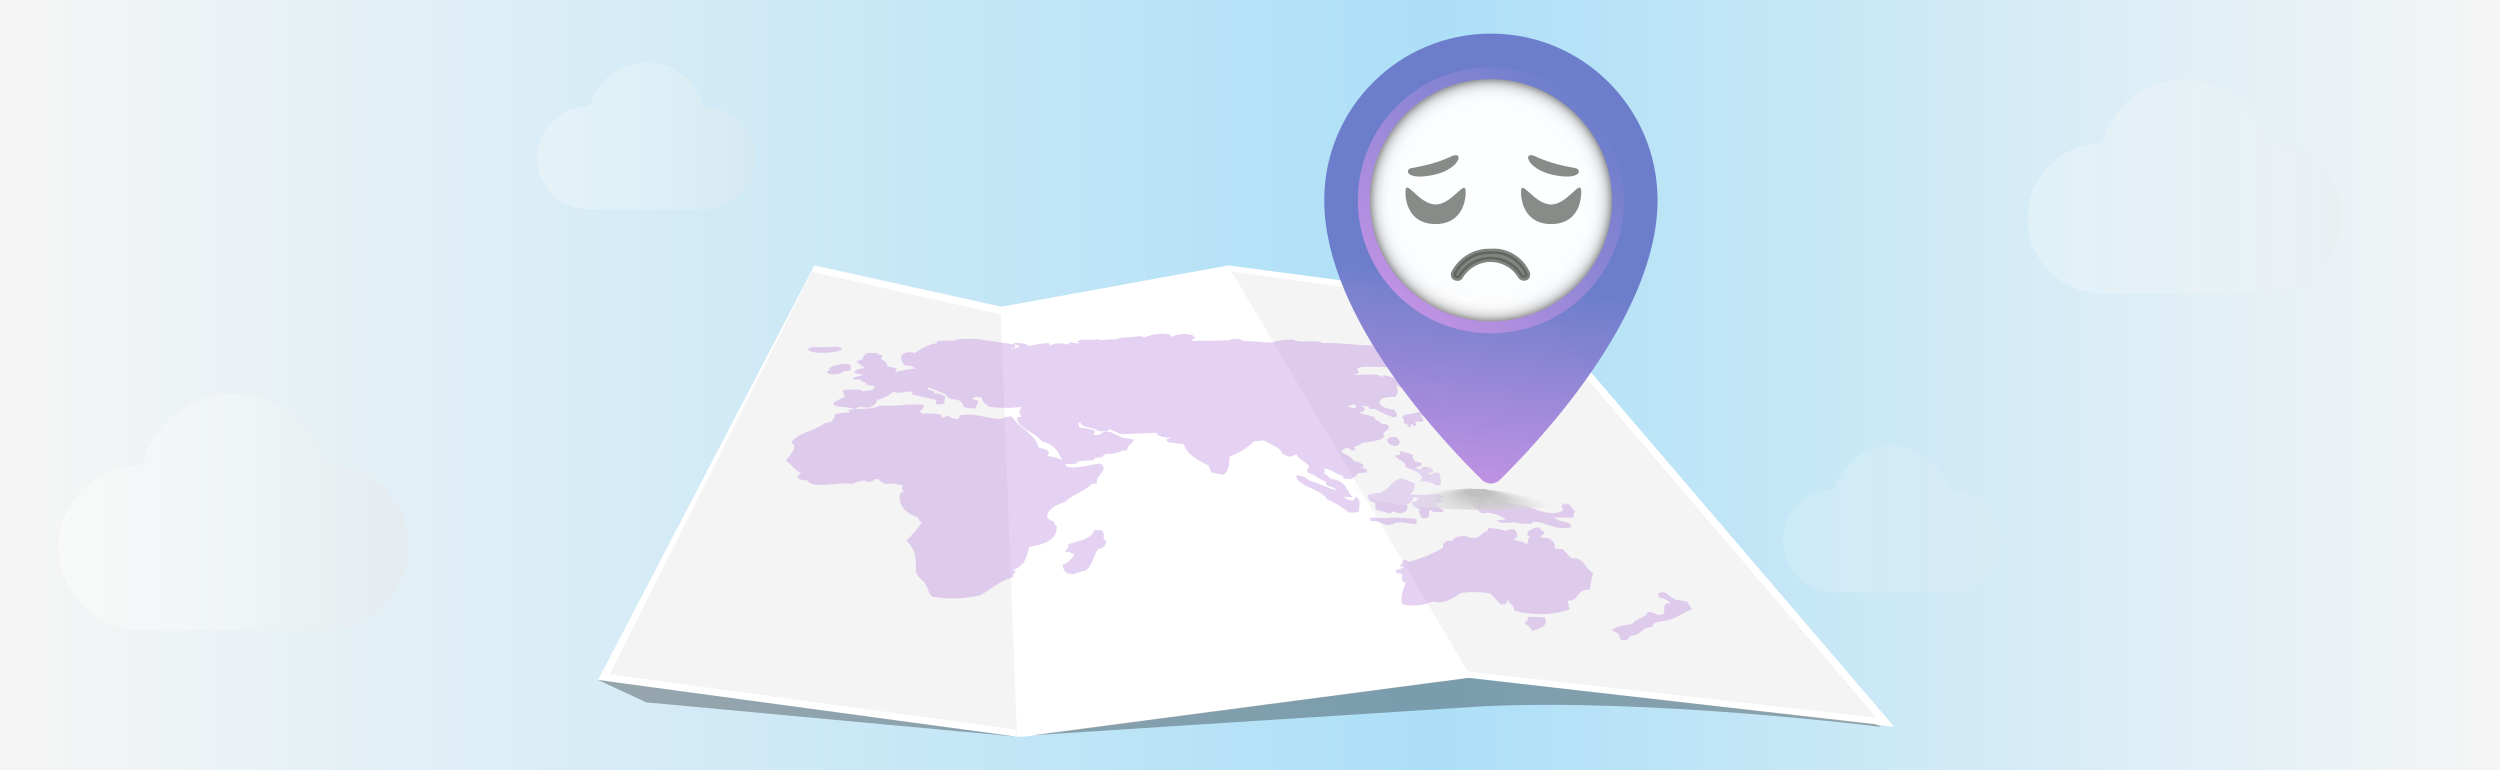 <svg xmlns="http://www.w3.org/2000/svg" xmlns:xlink="http://www.w3.org/1999/xlink" viewBox="0 0 357 110" xmlns:v="https://vecta.io/nano"><rect x="0" y="0" width="357" height="110" fill="#333333" stroke="none"/><linearGradient id="A" gradientUnits="userSpaceOnUse" x1="-2.14" y1="55" x2="354.86" y2="55"><stop offset=".02" stop-color="#f5f5f5"/><stop offset=".579" stop-color="#acdff7"/><stop offset="1" stop-color="#f5f5f5"/></linearGradient><path d="M0 0h357v110H0z" fill="url(#A)"/><g fill="#fff"><path d="M209 96.7l-33.6-58.8 43.7 5.8 51.4 60.1z"/><path d="M145.2 105.2L141.9 44l33.5-6.1 36 58.7-65.1 8.6z"/><path d="M85.4 97.1l30.9-59.2 27.6 6.1 1.3 61.2z"/></g><path d="M209.6 95.9l58.4 6.6-49.4-57.8-42.7-5.9zm-122.5.4l58.1 7.9-2.3-59.3-27-6.1z" opacity=".198" fill="#c9c9c9"/><linearGradient id="B" gradientUnits="userSpaceOnUse" x1="85.45" y1="101.105" x2="145.23" y2="101.105"><stop offset="0"/><stop offset="1"/></linearGradient><path d="M85.4 97.1l6.9 3.2 52.9 4.9-59.8-8.1z" opacity=".3" fill="url(#B)"/><defs><path id="C" d="M1 1h1L1 2z"/><path id="D" d="M-1-1h-1l1-1z"/></defs><clipPath id="E"><use xlink:href="#C"/></clipPath><clipPath id="F" clip-path="url(#E)"><use xlink:href="#D"/></clipPath><g clip-path="url(#F)"><linearGradient id="G" gradientUnits="userSpaceOnUse" x1="145.29" y1="105.155" x2="145.31" y2="105.155"><stop offset="0"/><stop offset="1"/></linearGradient><path d="M145.3 105.2z" fill="url(#G)"/></g><linearGradient id="H" gradientUnits="userSpaceOnUse" x1="147.29" y1="100.925" x2="268.58" y2="100.925"><stop offset="0"/><stop offset="1"/></linearGradient><path d="M209.6 96.8l-62.3 8.2 63.8-4.1c23.9-1.3 57.5 2.9 57.5 2.9s-.3-.2-.8-.4l-58.2-6.6z" opacity=".3" fill="url(#H)"/><g opacity=".4" fill-rule="evenodd" fill="#be8fe2"><path d="M120.2 49.8c-.1-.6-2.8 0-4.2-.3-.2.2-.6.2-.6.4.3.8 4.8.5 4.8-.1zm2.1 1.8a6.42 6.42 0 0 0 1.3 1c-.9 0-1.5.2-1.6.6.3.2.9.2 1.2.3-.4.3-1.4.2-1.4.7 2.1 0 5.2-.1 6.3-.8-.3-.2-.3-.5 0-.8l-1.4-.3c.1-.5-.5-.8-1-1.1.5-.1.1-.3.3-.5-.5 0-.6-.1-.7-.3h-1.5c-.2.3-.8.4-.5.8-.4.2-.7.3-1 .4zm-4.2 1.6c.4.5 2.2.2 2.4-.2.3 0 .7 0 1-.2 0-.3 0-.5-.2-.8-1-.1-2.1.1-3 .6.2 0 .1.2.3.2-.2.1-.5.2-.5.4zm81 10.5c1.1-.1.9-.9.2-1.3-1.8-.1-1.3 1.1-.2 1.3zm6.4 3.8c-1-.1-.9.2-1.3.3l-.3-.3c1.5.1.6-1-.7-.8-.3 0-.1.3-.3.3-.3 0-.5-.1-.8-.3.8 0 .9-.3.9-.6-.3-.1-.7-.1-1-.3-.3-.4-.3-.5-.2-.8-.6-.3-1.2-.4-1.9-.6a.9.9 0 0 0 .1.5c-.3.1-.7.1-.8.2.5.6 1.7.9 1.5 1.6 1.3.5 2.9 1.1 2.1 2 .8.1 1.8.1 2.1.6h.8c.1-.5 0-1.2-.2-1.8zm.7 3.6c-.1-.3-.4-.4-.8-.6-1.4.2-2.7.2-4.1.1.5-.3.8-1 .7-1.6a12.2 12.2 0 0 1-1.7-.7c-1.9.3-1.7 1.6-3.3 2.1-.6 0-1.1.1-1.7.3.1.5.2 1 1 1 .2.4 0 .7.2 1.1.6.2 1.2.3 1.9.5.5 0 .3-.2.6-.3.3.2.7.3 1.1.3.7-.2 1.1-.6.8-1.3.5-.1.9-.5.9-1 .3 0 .6.1.9.1-.3.2-.4.6-1.1.6l.2.6 1 .4c-.5.2.1 1 .3 1.3 1.5.1.7-.8 1.1-1.2a1.38 1.38 0 0 1 .4.3h1.5c.2-.4-1-.6-.9-1.3.3-.1.9 0 .7-.3-.1-.5-1.1-.4-1.6-.6.6.3 1.2.3 1.9.2zm7 .6c.1.2.3.5-.1.5-.6-.1-.9-.5-1.3-.8-1.4-.1-1.2.4-2.3.3 1 .3 1.3 1.2 2.2 1.6 1.2-.2 2.4.2 3.3.9-.3.1-.9 0-1.2.1.3.6 1.6.3 2.5.3.7.2 1.5.2 2.3.2.4 0 0-.3.6-.3 1.8.2 3.2 1.3 5.1.8.4-.9-1.9-.7-2.3-1.4h2.7c-.1-.4.2-.6.2-1-.6-.2-.5-1-1.4-1s-.2.7-.3 1c-2.3 1.2-4.4-.9-7.3-.9a3.5 3.5 0 0 0-2.7-.3zm-13.4 2.9c.9 0 1.4.2 2.4.2.2-.2.2-.5-.1-.7h-.1c-1.5-.2-2.9-.2-4.4-.1-1 0-2.3-.4-1.9.4 1.1-.1 1.7.5 2.6.6.6-.1.9-.4 1.5-.4z"/><path d="M224.4 79.7c-.5-.4-.8-.9-1.3-1.3-.4 0-1 0-1.2-.2.4-.4-.1-.8-.6-1.3-.4-.1-.9-.1-1.3-.2 0-.3.5-.3.6-.6-.3-.2-.6-.6-.9-.8-1.1.1-2.3.9-1.1 1.4-.7.1-.1.8-.7 1-.3-.4-1.3-.4-1.8-.7.8-.2.7-.9.1-1.4-.8-.1-.8.1-1.1.2-.9-.2-1.7-.4-2.6-.4.1.5-.3.4-.7.7s-.6.8-1.8.7c-1.2-.6-2.7 0-2.7.6 0-.2-.3-.2-.6-.2-.4.2-.8.5-.6 1-1.6.9-3.2 1.6-4.9 2-.3-.1-.3-.3-.8-.2-.2.3-.2.6-.5.8 0 .2.4.1.5.2-.2.3-1 .3-1.1.5 0 .1.1.2.1.3.1.1.7 0 .8.2.2.4-.4 1 .5 1.2-.2 1-.9 2-.4 3.1 1.4.3 3 .2 4.3-.4 1.6.5 3.1-.6 3.9-1.2 1.5-.2 3-.2 4.4.1.4.6 1 .9 1.3 1.5 1.2.1 1-.4 1-.8.2.7 1.2 1 1 1.7 2.6.7 5.4.7 8-.2-.3-.5-.1-.8-.4-1.2 2.1-.1 1-1.6 3.3-1.6 0-.8.2-1.6.4-2.4-1.3-.7-1.2-2.2-3.1-2.1zm-67.1-4h-1.1c-.1 1.3-2.4 1.5-3.8 2.1.5.3-.1.5-.3 1 .5 0 .9.1 1.3.4a3.53 3.53 0 0 1-1.7 1.5c.2.6.3 1.3 1.5 1.3.6-.2 1.2-.4 1.8-.5 1.1-.8 1.1-2.1 1.8-3.1 1.1-.1 1.5-1.1.7-1.5.3-.2.1-.9-.2-1.2zm83.6 10.2c-.5-.1-1-.2-1.5-.2-.6-.3-1.1-.7-1.6-1.1-1-.1-1.2.2-.9.7.6.1 1.2.4 1.7.8-1.9 0-.1 1.6-1.6 1.7-.7 0-.9-.5-1.7-.4-.3.8-1.8 1-2.2 1.7-1.3.2-2.6.4-3 1 1.3.2 1 .8 1.4 1.3 1.3.2.9-.4 1.4-.6 1.7-.2 1.4-1.2 3.1-1.3-.1-.7 1-.7 2-.9 1.5-.3 2.4-1.2 3.7-1.6-.5-.4-.5-.8-.8-1.1zm-22.8 2.2c.4.6-.5.6-.3 1a2.41 2.41 0 0 1 1 1c1.1-.4 2.4-.7 1.8-1.9-.8-.1-1.7-.1-2.5-.1zm-26.3-17.2c.4.1.9.1 1.4.1-1-.9-.9-2.4-3.1-2.6-.5-.3-.4-.6-1.1-.8.4-.1 0-.7.1-.7 1.2.2 1.6.8 2.6 1 .1.2.1.3.1.4.4.1.9.1 1.3.1.1-.3.8-.4.7-.8.5-.1.9-.1 1.4-.1-.2-.2.1-.2 0-.4-.3-.2-.6-.3-.9-.4.4 0 .6-.1.4-.3-.4-.3-.9-.5-1.4-.6-.3-.6-1.2-.9-1.8-1.3.2-.3.5-.5.9-.5.5 0 .4.4 1 .3.3-.1.1-.2 0-.4.2-.3.9-.3 1-.6 1.3-.3 3.9-.4 3.1-1.4.4-.4 1.1-.7.7-1.2-.3-.2-.9-.1-1.1-.3 0-.4-.9-.3-.8-.8-.6-.3-1.7-.4-2.3-.7 1.1 0 1.3-1-.2-1-.2.1-.1.3-.5.4-.3-.1-.8-.2-1.1-.3.7.1.7-.2.9-.3.4.4 2.6 0 2.4.7h.9c.8.5 1.7.9 2.6 1.2 1-.1.2-.7.1-1.1-2.7-.2-2.9-2 .1-1.8a1.24 1.24 0 0 0 .1-1.7c.6.2 1.1.5 1.5.9.7 0 .8-.1 1-.3-.4-.3-.4-.3-.5-.7-1.5-.3-2-1.1-3.7-1.3-.3 0 0 .3-.2.3-.6-.8-3.1-.2-4.2-.4.6 0 .8-.2.9-.4-1.6-1.4 4.8-.2 5.6-.9.1-.2-.6-.1-.8-.2l1-.3c.3.1.7.2 1.1.2s.2-.2.4-.3c.3.3.3.6-.4.7-.4.9 1.3 1.1 2.5 1.6.8.4 1.6.7 2.4.9.8-.1.3-.6-.2-.8 1.3-.5-.8-.8-1-1.5-.4 0-1 .1-1.1-.1.6-.2 1.3-.3 1.9-.2.3-.4.8-.7 1.3-.9l-.1-.2c-.6-.1-1.5 0-2-.2.4-.1.7-.1 1.1-.1-.7-.7-2.6-.8-3.9-1.3-.4 0-.3.1-.7 0s-.3-.2-.8-.2c-1 .3-2.4-.2-3.4-.1 0 .1.3.3 0 .3 0-.1-.3-.1-.5-.2-2.6.1-4.8-.4-7.7-.3-.5-.5-2.3-.1-3.5-.3-.4 0-.4-.2-.7-.2-1 0-2 .1-2.9.4-1.4 0-2.7-.2-4.2-.2-.2-.2-.5-.3-.8-.3-.4 0-.9 0-1.2.2l-5.3.1c-.2-.3.5-.2.4-.5s-.2-.1-.2-.3c-1-.3-2.1-.3-3 .2-.1-.1-.3-.1-.3-.3-1.2-.3-2.5-.1-3.7.4-.2-.1-.5-.2-.7-.2-1.1.2-2.8.1-3.5.5-.8-.2-1.8.3-2.6-.1-.6.3-2.1-.1-2.7.3-.4.1.6.2.1.3s-.7-.1-1.2-.1c-.3.1-.1.3-.5.3a2.87 2.87 0 0 0-2.4.2c.1-.2-.1-.2-.1-.4-.9 0-1.8.2-2.8.4-.7-.4-1.5-.5-2.3-.4.2.2.7.3.9.5-.4.2-.8.3-1.2.3-.1-.2.7 0 .6-.3s0-.2 0-.3l-5.6-.8c-1.2 0-2.8-.1-3.3.3-.8-.1-1.5-.1-2.3 0v.3c-1.2.2-2.3.7-3.2 1.5 0-.2-.5-.2-1-.2-1.5.3-.8 1.4-.4 1.9 1.1-.1 1.1.3 1.7.4-2 .2-3.9.7-5.7 1.4-.7 0-2-.3-2.2.2s1 .2.6.7l1.5.3c-.3.1-.6.3-.3.5-.5 0-1.1.1-1.6.2-.1-.4-1.9-.3-2.7-.2-.3.3 0 .7.2.9l-1.7.9c-.2.8 2.2.5 2.9.9.6 0 .4-.3 1-.3.4.1.8.1 1.3.1.5-.2 1-.6 1.1-1.1.9-.2 1.6-.6 2.3-1.2.7.5 2.1-.2 2.7.1.1.2-.2.2-.2.3l3.5.8c.2.1 0 .4.1.6.4.1.9 0 1.3-.1-.4-.3 0-.5 0-1-.5-.1-.6-.5-1.6-.4.2-.5-.8-.4-1-.7.1 0 .1-.1.1-.2.9.3 1.8.7 2.7 1.1-.1.3.4.4.6.6 1.4 0 1.7.5 1.8 1.1.6.2 1.2.3 1.8.2-.1-.5.4-.6.3-1-.2-.2-.7-.2-.9-.4.3-.1.4-.2.7-.3-.1.2.6.1.7.2 0 .6.6 1 1.1 1.3a16.95 16.95 0 0 0 4.5 0c-.1.5-.5.9.1 1.3-.1.2-.7.1-.7.3.1 1.4 2.8 2.2 3.7 3.4 1.9.4 2.2 1.6 2.8 2.6a8.3 8.3 0 0 0-2.1-.6c.1-.2.2-.5.1-.7-.1 0-.1-.1-.1-.1-.4-.2-.9-.3-1.3-.4-.4-1.9-2.8-2.8-3.8-4.4-1-.1-1 .2-1.6.3-2.2 0-3.5-.9-5.8-.5-.2.1 0 .5-.4.5-.9.1-.7-.3-1.4-.4-.5 0-.2.3-.8.2-.2-.1 0-.3-.2-.4-.8-.2-1.7-.2-2.6-.1.1-.2-.4-.2-.4-.4.4-.1.8-.6.5-.9-2.1-.2-3.9.3-6.2.1-1 .6-2.5.4-4.3.6-.4.2.2.2 0 .4-.7 0-1.3.1-2 .2-.2.6-.2 1.2-1.5 1.3-1.3 1.1-4 1.4-4.8 2.8 1.1.6-.3 1.9-.8 2.6.9.5 1.1 1.3 2.2 1.7-.3.2-.4.4-.5.7.1.1.4.2.3.3.4 0 .7.1 1.1.1.7 1.3 3.9.2 6.5.5.5-.3 1.1-.4 1.6-.5.3 0 .2.3.8.2s.5-.4 1.2-.4c.3.3.6.5 1 .7.9-.1 1.9 0 2.7.3-.6.2-.2.6 0 .8-.3 0-.5.2-.6.4-.2 1.6.8 2.7 2.6 3.3.1.3.3.6.5.8-.7.9-1.4 1.8-2.2 2.5 1.4 1.2 1.4 2.7 1.4 4.3 0 .8 1 1.3 1.4 2s.4 1.2.9 1.7c2.3.4 4.6.3 6.9-.2 1.6-.9 2.7-2 4.7-2.6-.2-.5.8-.8 0-1 1.8-.7 1.9-2 2.3-3.3 2.6-.4 4-1.3 3.9-2.9-.1-.3-.6-.4-.3-.7-2.5-.7 0-2.5 1.5-2.8.9-1 2.9-1.6 3.8-2.6.3 0 .5 0 .8-.1-.5-1.1 1.9-1.8.4-2.8-1.5.1-4.8 1.2-5 0 .5.1 1.1.1 1.6 0 .1-.5 1.7-.4 2.5-.5.1-.3.4-.4 1.2-.4.1-.3.3-.4.6-.5 1.7.1 1.8-.5 3-.5-.1-.7.6-.8.9-1.4-.1-.3-.8-.2-1.5-.4-1.3-.4-2.2-1.5-3.4-.4-.2 0-.8.1-.8-.1.1-.1.1-.3.1-.5-.5-.3-1.6-.3-2.2-.5 0-.3-.3-.6.2-.7 0 .8 1.9.7 2.5 1.2.5.2 1.5.1 1.6-.2.8.2 1.1.6 1.9.7l4.8-.2c.3.5 1.1.7 2.1.7-.1.2-.8.1-.6.4.2.5 1.8.3 2.5.6.3 1.3 1.9 2.2 3.5 3 0 .3.3.5.3.9.6.2 1.2.3 1.8.4.9-.6.8-1.7.9-2.6 1.3-.5 2.5-1.2 3.5-2.2.5 0 .9-.1 1.4-.1.9.6 2.4 1 2.6 1.9.5.1.5.4 1.1.4s.4-.3 1-.3c.1.7 1.5 1 1.8 1.9-.5.2-.4.3-.2.7 1.1.3 1.6 1 2.6 1.3-.5.7 1.3.6 1.4 1.2-1.4-.4-2.5-1-3.9-1.4-.4-.5-1.1-.7-1.8-.7.1 1.6 3.6 1.9 4.4 3.4 1.1.5 2.2 1.1 3.1 1.9.5 0 1 0 1.5-.1-.2-.8.5-1.5-.5-2.2-.2.9-1.1.6-1.8 0zm14.5-11.8c-.2-.5-1.5-.7-1-1.2-.5-.1-.6-.4-1-.6-.5 0-1 0-1-.2.6-.1 1.2-.1 1.8 0 0-.1-.1-.2 0-.2-.2-.6-2.5-.3-2.4-.9-.4-.1-.8-.1-1.2.1.2.5.5 1 .9 1.4.3.1.6.1.9.2-.3.1.3.3.3.5-.3.1-.3.4-1 .3 0 .1.1.2.1.3-.8.3-2.3.3-2.5.8.5.3.2.6.3.9.7-.1.3.4.9.5.4 0-.3-.4.1-.4s.2.3.7.2c.3-.1-.3-.5 0-.6 1.7.2 1-.5.5-.9.5 0 .5.3 1 .3s.7-.1.5-.4c.9.4 1.3 0 2.1-.1z"/></g><g opacity=".97"><radialGradient id="I" cx="-25.651" cy="-2570.503" r="17.218" fx="-21.713" fy="-2587.264" gradientTransform="matrix(0.637 -2.155282e-02 0.251 0.213 874.1 620.393)" gradientUnits="userSpaceOnUse"><stop offset=".142" stop-color="#bebebe"/><stop offset=".966" stop-color="#f4f4f4" stop-opacity=".2"/></radialGradient><path d="M230.6 69.6c0 1.8-8.4 3.2-18.7 3.2s-18.7-1.4-18.7-3.2 8.4-3.2 18.7-3.2 18.7 1.4 18.7 3.2z" fill="url(#I)"/><linearGradient id="J" gradientUnits="userSpaceOnUse" x1="207.336" y1="68.324" x2="216.232" y2="5.023"><stop offset="0" stop-color="#be8fe2"/><stop offset=".45" stop-color="#6a7bca"/></linearGradient><path d="M236.7 28.6c0 16.9-17.8 35.3-22.6 40-.7.6-1.7.6-2.4 0-4.8-4.7-22.6-23-22.6-40 0-13.2 10.7-23.8 23.8-23.8 13.2 0 23.8 10.7 23.8 23.8z" fill="url(#J)"/><linearGradient id="K" gradientUnits="userSpaceOnUse" x1="199.475" y1="42.045" x2="226.345" y2="15.175"><stop offset="0" stop-color="#be8fe2"/><stop offset="1" stop-color="#6a7bca"/></linearGradient><path d="M231.9 28.6c0 10.5-8.5 19-19 19s-19-8.5-19-19 8.5-19 19-19 19 8.5 19 19z" fill="url(#K)"/><radialGradient id="L" cx="213.9" cy="-21.11" r="17.28" gradientTransform="matrix(1 0 0 1 -1 49.72)" gradientUnits="userSpaceOnUse"><stop offset=".71" stop-color="#fff"/><stop offset=".84" stop-color="#fdfdfd"/><stop offset=".89" stop-color="#f6f6f6"/><stop offset=".92" stop-color="#ebebeb"/><stop offset=".95" stop-color="#dadada"/><stop offset=".97" stop-color="#c4c4c4"/><stop offset=".99" stop-color="#a9a9a9"/><stop offset="1" stop-color="#999"/></radialGradient><path d="M230.2 28.6a17.31 17.31 0 0 1-17.3 17.3 17.31 17.31 0 0 1-17.3-17.3 17.24 17.24 0 0 1 17.3-17.3c9.5 0 17.3 7.8 17.3 17.3z" fill="url(#L)"/></g><path d="M209.3 27.4c0-2-1.9 1.8-4.3 1.8s-4.3-3.9-4.3-1.8 1 4.6 4.3 4.6 4.3-2.6 4.3-4.6zm-7.7-3.4l1.5-.3c1.4-.3 2.7-.7 4-1.3 2.1-1.1 1.5 1.8-2.5 2.6s-4-.9-3-1zm15.6 3.4c0-2 1.9 1.8 4.3 1.8s4.3-3.9 4.3-1.8-1 4.6-4.3 4.6-4.3-2.6-4.3-4.6zm7.7-3.4l-1.5-.3c-1.4-.3-2.7-.7-4-1.3-2.1-1.1-1.5 1.8 2.5 2.6s4-.9 3-1z" opacity=".7" fill="#585b55"/><linearGradient id="M" gradientUnits="userSpaceOnUse" x1="334.64" y1="26.628" x2="289.51" y2="26.628"><stop offset="0" stop-color="#e6e7e8"/><stop offset=".16" stop-color="#edeeee"/><stop offset=".61" stop-color="#fafbfb"/><stop offset="1" stop-color="#fff"/></linearGradient><path d="M300.2 20.5c1.7-6.5 8.3-10.4 14.8-8.8a12.26 12.26 0 0 1 8.8 8.8c4.3-.1 8.1 2.4 9.8 6.4 2.3 5.4-.2 11.8-5.6 14.1-1.3.6-2.8.9-4.2.9h-23.6c-5.9 0-10.7-4.8-10.7-10.7s4.8-10.7 10.7-10.7z" opacity=".44" fill="url(#M)" fill-opacity=".58"/><linearGradient id="N" gradientUnits="userSpaceOnUse" x1="285.72" y1="74.132" x2="254.625" y2="74.132"><stop offset="0" stop-color="#e6e7e8"/><stop offset=".16" stop-color="#edeeee"/><stop offset=".61" stop-color="#fafbfb"/><stop offset="1" stop-color="#fff"/></linearGradient><path d="M262 69.9c1.2-4.5 5.8-7.2 10.3-6 3 .8 5.3 3.1 6 6 2.9 0 5.6 1.7 6.8 4.4 1.6 3.8-.1 8.1-3.8 9.7-.9.4-1.9.6-2.9.6H262c-4.1 0-7.4-3.3-7.4-7.3 0-.8.1-1.7.4-2.5 1-2.9 3.8-4.9 7-4.9z" opacity=".26" fill="url(#N)" fill-opacity=".56"/><linearGradient id="O" gradientUnits="userSpaceOnUse" x1="107.88" y1="19.412" x2="76.765" y2="19.412"><stop offset="0" stop-color="#e6e7e8"/><stop offset=".16" stop-color="#edeeee"/><stop offset=".61" stop-color="#fafbfb"/><stop offset="1" stop-color="#fff"/></linearGradient><path d="M84.2 15.2c1.2-4.5 5.8-7.2 10.3-6 3 .8 5.3 3.1 6 6 2.9 0 5.6 1.7 6.8 4.4 1.6 3.8-.1 8.1-3.8 9.7-.9.4-1.9.6-2.9.6H84.1c-4.1 0-7.4-3.3-7.4-7.3 0-.8.1-1.7.4-2.5 1.1-3 3.9-5 7.1-4.9z" opacity=".26" fill="url(#O)"/><linearGradient id="P" gradientUnits="userSpaceOnUse" x1="58.41" y1="73.11" x2="8.36" y2="73.11"><stop offset="0" stop-color="#e6e7e8"/><stop offset=".16" stop-color="#edeeee"/><stop offset=".61" stop-color="#fafbfb"/><stop offset="1" stop-color="#fff"/></linearGradient><path d="M20.3 66.4c1.9-7.2 9.2-11.6 16.5-9.7 4.8 1.2 8.5 5 9.7 9.7 4.7-.1 9 2.7 10.9 7 2.6 6-.2 13-6.2 15.6-1.5.6-3.1 1-4.7 1H20.2c-6.5 0-11.8-5.3-11.8-11.9a11.7 11.7 0 0 1 11.9-11.7z" opacity=".43" fill="url(#P)"/><path d="M212.9 35.9a5.65 5.65 0 0 0-5.3 3.1c-.1.3 0 .6.3.7s.6 0 .7-.3c1.5-2.3 4.5-3.1 6.9-1.6.7.4 1.2 1 1.6 1.6a.55.55 0 0 0 .5.3h.2c.3-.1.4-.4.3-.7-.9-2-3-3.3-5.2-3.1z" opacity=".75" fill="#585b55" stroke="#585b55" stroke-width=".75" stroke-miterlimit="10"/></svg>